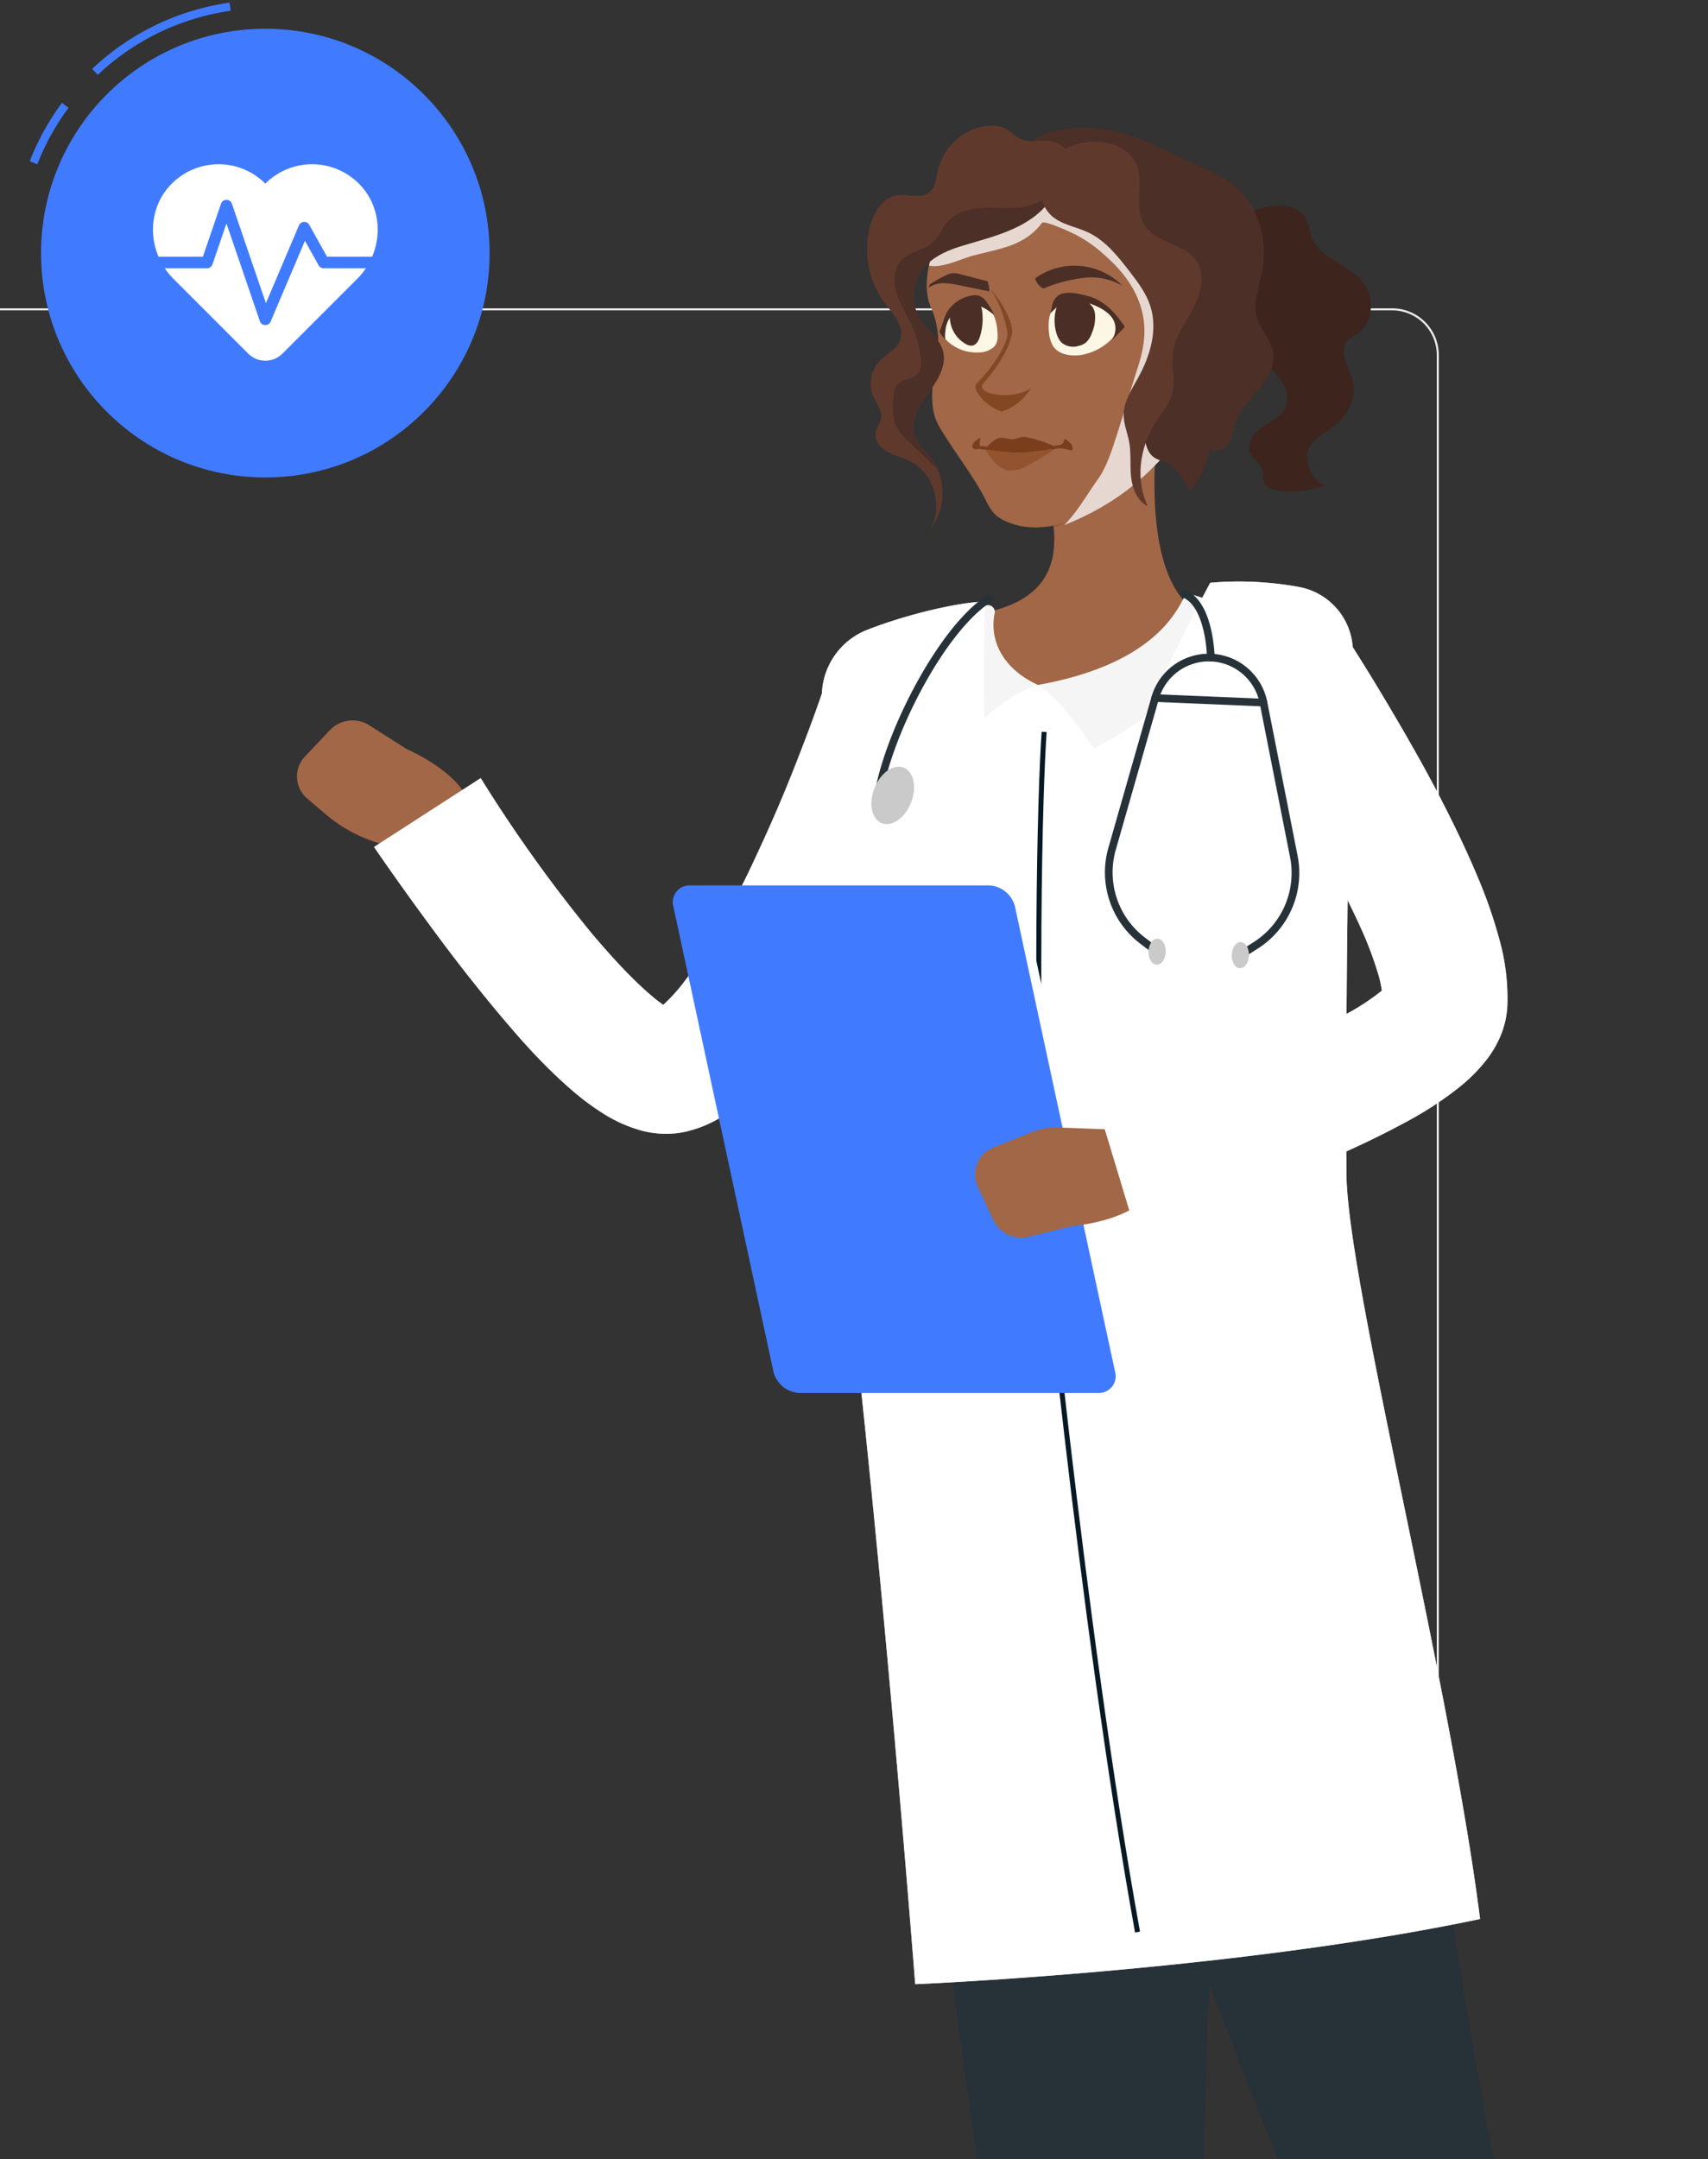 <svg xmlns="http://www.w3.org/2000/svg" xmlns:xlink="http://www.w3.org/1999/xlink" width="455" height="575" viewBox="0 0 455 575">
  <rect x="0" y="0" width="455" height="575" fill="#333333" stroke="none"/>
  <defs>
    <clipPath id="clip-path">
      <rect id="Rectangle_19023" data-name="Rectangle 19023" width="455" height="575" transform="translate(339.9 353.914)" fill="#fff" stroke="#707070" stroke-width="1"/>
    </clipPath>
  </defs>
  <g id="Mask_Group_4" data-name="Mask Group 4" transform="translate(-339.9 -353.914)" clip-path="url(#clip-path)">
    <g id="Group_17743" data-name="Group 17743" transform="translate(194.67 354.622)">
      <g id="Group_17717" data-name="Group 17717" transform="translate(0 81.397)">
        <rect id="Rectangle_18973" data-name="Rectangle 18973" width="1088.741" height="0.544" transform="translate(0 713.007)" fill="#ebebeb"/>
        <rect id="Rectangle_18974" data-name="Rectangle 18974" width="72.123" height="0.544" transform="translate(907.529 748.055)" fill="#ebebeb"/>
        <rect id="Rectangle_18975" data-name="Rectangle 18975" width="18.93" height="0.544" transform="translate(702.297 753.964)" fill="#ebebeb"/>
        <rect id="Rectangle_18976" data-name="Rectangle 18976" width="103.794" height="0.544" transform="translate(801.556 727.835)" fill="#ebebeb"/>
        <rect id="Rectangle_18977" data-name="Rectangle 18977" width="51.561" height="0.544" transform="translate(114.229 731.494)" fill="#ebebeb"/>
        <rect id="Rectangle_18978" data-name="Rectangle 18978" width="56.282" height="0.544" transform="translate(185.176 731.494)" fill="#ebebeb"/>
        <rect id="Rectangle_18979" data-name="Rectangle 18979" width="140.752" height="0.544" transform="translate(286.276 740.687)" fill="#ebebeb"/>
        <path id="Path_8966" data-name="Path 8966" d="M471.106,670.847H50.636a12.444,12.444,0,0,1-12.429-12.429V67.38A12.442,12.442,0,0,1,50.636,54.953h420.47A12.442,12.442,0,0,1,483.533,67.38V658.418A12.444,12.444,0,0,1,471.106,670.847ZM50.636,55.5A11.9,11.9,0,0,0,38.751,67.38V658.418A11.9,11.9,0,0,0,50.636,670.3h420.47a11.9,11.9,0,0,0,11.883-11.885V67.38A11.9,11.9,0,0,0,471.106,55.5Z" transform="translate(44.988 -54.953)" fill="#ebebeb"/>
      </g>
      <g id="Group_17726" data-name="Group 17726" transform="translate(153.139 0)">
        <path id="Path_8975" data-name="Path 8975" d="M126.921,85.466l-1.494-1.585a66.917,66.917,0,0,1,36.6-17.64l.3,2.156A64.733,64.733,0,0,0,126.921,85.466Z" transform="translate(-108.782 -66.241)" fill="#407bff"/>
        <path id="Path_8976" data-name="Path 8976" d="M119.812,94.834l-2.029-.79A67.4,67.4,0,0,1,126.378,78.5l1.751,1.3A65.231,65.231,0,0,0,119.812,94.834Z" transform="translate(-117.783 -51.805)" fill="#407bff"/>
        <circle id="Ellipse_513" data-name="Ellipse 513" cx="59.744" cy="59.744" r="59.744" transform="translate(3.028 6.949)" fill="#407bff"/>
        <path id="Path_8977" data-name="Path 8977" d="M182.22,86.395a17.619,17.619,0,0,0-25.146-.235,17.619,17.619,0,0,0-25.146.235c-6.732,6.984-6.214,18.234.644,25.092l19.94,19.94a6.45,6.45,0,0,0,9.123,0l19.939-19.94C188.434,104.628,188.952,93.379,182.22,86.395Z" transform="translate(-94.299 -37.971)" fill="#fff"/>
        <path id="Path_8978" data-name="Path 8978" d="M157.788,120.521c-.018,0-.037,0-.055,0a1.534,1.534,0,0,1-1.4-1.039l-8.9-26.025-3.724,10.886a1.539,1.539,0,0,1-1.456,1.041h-14.9a1.537,1.537,0,1,1,0-3.075h13.8l4.823-14.1a1.537,1.537,0,0,1,2.909,0l9.059,26.477,8.789-20.7a1.538,1.538,0,0,1,1.331-.935,1.52,1.52,0,0,1,1.427.784l4.738,8.477h14a1.537,1.537,0,1,1,0,3.075h-14.9a1.542,1.542,0,0,1-1.342-.787l-3.647-6.525L159.2,119.585A1.537,1.537,0,0,1,157.788,120.521Z" transform="translate(-95.015 -34.657)" fill="#407bff"/>
      </g>
      <g id="Group_18704" data-name="Group 18704" transform="translate(224.346 32.784)">
        <g id="Group_18716" data-name="Group 18716" transform="translate(0 0)">
          <path id="Path_9218" data-name="Path 9218" d="M263.756,437.21l-22.683,2.179-8.177-52.32,22.683-2.179Z" transform="translate(7.084 401.969)" fill="#ffb573"/>
          <path id="Path_9219" data-name="Path 9219" d="M256.775,406.348l23.731-7.389a1.684,1.684,0,0,1,2.115.974l7.752,18.863a3.868,3.868,0,0,1-2.431,5.017c-8.587,2.514-16.745,3.182-27.1,7.623-12.108,5.192-17.187,12.024-30.2,12.024-9.343,0-11.438-8.551-7.5-9.749,17.93-5.441,15.635-9.916,28.7-23.962A11.749,11.749,0,0,1,256.775,406.348Z" transform="translate(-11.2 423.925)" fill="#263238"/>
          <path id="Path_9220" data-name="Path 9220" d="M232.9,387.074l4.211,26.969,22.692-2.18-4.211-26.969Z" transform="translate(7.088 401.977)" opacity="0.2"/>
          <path id="Path_9221" data-name="Path 9221" d="M307.091,129.6c-29.74-3.5-59.321-1.144-89.007,4.614a23.72,23.72,0,0,0-19.05,20.469c-3.218,28.422-6.888,92.138,7.449,187.177,0,.01,121.518-10.23,121.518-10.23.254-17.254-12.018-95.816-1.879-177.377A21.81,21.81,0,0,0,307.091,129.6Z" transform="translate(-50.702 -1.474)" fill="#fff"/>
          <path id="Path_9224" data-name="Path 9224" d="M259.037,105.795c-2.776,16.758-5.13,47.392,6.873,58.213-8.8,9.242-20.343,19.958-40.134,21.168s-16.735-12.5-11.718-19.822c18.472-4.922,17.58-18.7,13.954-31.575Z" transform="translate(-28.374 -36.274)" fill="#a16747"/>
          <path id="Path_9225" data-name="Path 9225" d="M261.528,128.766a24.166,24.166,0,0,0-4.364-1.416,1.71,1.71,0,0,0-1.91.792c-1.92,3.249-7.734,17.711-38.926,23.273,5.122,3.028,11.951,12.45,14.9,16.951,9.353-4.853,33.693-19.38,31.367-38.163A1.872,1.872,0,0,0,261.528,128.766Z" transform="translate(-18.932 -2.51)" fill="#f5f5f5"/>
          <path id="Path_9226" data-name="Path 9226" d="M220.581,130.6a1.813,1.813,0,0,0-2.105-2.159,26.143,26.143,0,0,0-3.187.864,2.175,2.175,0,0,0-.658.38c-2.388,2.21-15.419,21.012-3.223,36.235,2.712-4.128,11.435-13.525,20.713-16.262C223.347,145.692,219.016,138.331,220.581,130.6Z" transform="translate(-34.725 -0.758)" fill="#f5f5f5"/>
          <path id="Path_9227" data-name="Path 9227" d="M235.568,110.238,217.206,126.79a53.675,53.675,0,0,1,1.874,9.155c7.076-1.211,16.606-9.261,17.141-16.717C236.485,115.51,236.223,111.95,235.568,110.238Z" transform="translate(-17.553 -29.298)" opacity="0.2"/>
          <path id="Path_9228" data-name="Path 9228" d="M285.437,435.006c.894-67.111,9.466-226.931,9.466-226.931l-94.736,7.983s18.842,164.726,30.218,233.187c11.818,71.185,48.092,237.9,48.092,237.9l38.458-3.274S302.943,486.9,285.437,435.006Z" transform="translate(-44.308 124.329)" fill="#263238"/>
          <path id="Path_9229" data-name="Path 9229" d="M231.993,406.262l45.718-3.871-1.795-14.762-47.631,3.191Z" transform="translate(-0.156 406.271)" fill="#407bff"/>
          <path id="Path_9230" data-name="Path 9230" d="M346.225,425.559C326.561,324.51,322.158,245.468,303.483,207.2l-91.773,10.23s54.679,150.6,81.36,214.866c27.738,66.826,82.492,180.991,82.492,180.991H421.4S378.61,471.589,346.225,425.559Z" transform="translate(-26.183 122.955)" fill="#263238"/>
          <path id="Path_9231" data-name="Path 9231" d="M168.663,147.941l-9.857-6.276a8.3,8.3,0,0,0-10.435,1.211l-6.729,7.1a7.7,7.7,0,0,0,.673,11.232l4.814,4.107a39.1,39.1,0,0,0,14.306,7.752l14.522,4.282,9.525-10.227C188.305,156.335,168.663,147.941,168.663,147.941Z" transform="translate(-139.527 17.997)" fill="#a16747"/>
          <g id="Group_18707" data-name="Group 18707" transform="translate(20.524 148.301)">
            <g id="Group_18705" data-name="Group 18705">
              <path id="Path_9232" data-name="Path 9232" d="M302.962,149.289c-3.6,8.79-7.122,16.956-10.959,25.319-3.83,8.294-7.731,16.583-12.011,24.79-4.264,8.222-8.867,16.352-14.054,24.515-2.624,4.076-5.428,8.142-8.646,12.216a77.468,77.468,0,0,1-11.831,12.257,41.729,41.729,0,0,1-9.5,5.852,34.472,34.472,0,0,1-3.262,1.2l-1.791.5a27.612,27.612,0,0,1-2.737.488,25.46,25.46,0,0,1-9.368-.689,37.829,37.829,0,0,1-10.754-4.889,66.185,66.185,0,0,1-7.063-5.223c-8.207-6.981-14.365-14.067-20.426-21.274-5.994-7.186-11.643-14.414-17.059-21.775-5.467-7.384-10.659-14.619-15.992-22.371l28.422-18.344a385.525,385.525,0,0,0,29.7,41.507c5.346,6.312,11.026,12.5,16.38,16.935a33.9,33.9,0,0,0,3.619,2.652c.961.635,1.907.9,1.252.658a7.056,7.056,0,0,0-2.791-.149,8.223,8.223,0,0,0-1.108.193.631.631,0,0,0-.2.039c-.123.049-.123.01-.152.041a16.08,16.08,0,0,0,1.673-1.254,46.228,46.228,0,0,0,6.325-7.05c2.205-2.922,4.372-6.2,6.462-9.615a236.436,236.436,0,0,0,11.623-21.96c3.6-7.652,7.055-15.478,10.219-23.448,3.138-7.911,6.279-16.154,8.862-23.957Z" transform="translate(-147.512 -136.446)" fill="#fff"/>
            </g>
            <g id="Group_18706" data-name="Group 18706" opacity="0.6">
              <path id="Path_9233" data-name="Path 9233" d="M302.962,149.289c-3.6,8.79-7.122,16.956-10.959,25.319-3.83,8.294-7.731,16.583-12.011,24.79-4.264,8.222-8.867,16.352-14.054,24.515-2.624,4.076-5.428,8.142-8.646,12.216a77.468,77.468,0,0,1-11.831,12.257,41.729,41.729,0,0,1-9.5,5.852,34.472,34.472,0,0,1-3.262,1.2l-1.791.5a27.612,27.612,0,0,1-2.737.488,25.46,25.46,0,0,1-9.368-.689,37.829,37.829,0,0,1-10.754-4.889,66.185,66.185,0,0,1-7.063-5.223c-8.207-6.981-14.365-14.067-20.426-21.274-5.994-7.186-11.643-14.414-17.059-21.775-5.467-7.384-10.659-14.619-15.992-22.371l28.422-18.344a385.525,385.525,0,0,0,29.7,41.507c5.346,6.312,11.026,12.5,16.38,16.935a33.9,33.9,0,0,0,3.619,2.652c.961.635,1.907.9,1.252.658a7.056,7.056,0,0,0-2.791-.149,8.223,8.223,0,0,0-1.108.193.631.631,0,0,0-.2.039c-.123.049-.123.01-.152.041a16.08,16.08,0,0,0,1.673-1.254,46.228,46.228,0,0,0,6.325-7.05c2.205-2.922,4.372-6.2,6.462-9.615a236.436,236.436,0,0,0,11.623-21.96c3.6-7.652,7.055-15.478,10.219-23.448,3.138-7.911,6.279-16.154,8.862-23.957Z" transform="translate(-147.512 -136.446)" fill="#fff"/>
            </g>
          </g>
          <g id="Group_18708" data-name="Group 18708" transform="translate(138.356 121.363)">
            <path id="Path_9234" data-name="Path 9234" d="M298.284,126.3c-9.638,17.876-43.954,86.54-48.107,128.84-15.2-38.451-11.872-123.831-11.872-123.831-7.472.2-21.171,3.513-31.55,7.585A19,19,0,0,0,194.878,155.1c-1.576,20.852-3.763,70.5,4.169,132.3,10.656,83.013,20.644,212.1,20.644,212.1s84.944-3.537,150.474-17.362c-8-63.449-35.348-169.807-35.593-198.3-.316-36.651.532-108.315,1.694-138.224a17.694,17.694,0,0,0-14.188-18.171A88.761,88.761,0,0,0,298.284,126.3Z" transform="translate(-193.357 -125.965)" fill="#fff"/>
            <path id="Path_9235" data-name="Path 9235" d="M298.284,126.3c-9.638,17.876-43.954,86.54-48.107,128.84-15.2-38.451-11.872-123.831-11.872-123.831-7.472.2-21.171,3.514-31.55,7.585A19,19,0,0,0,194.878,155.1c-1.576,20.852-3.763,70.5,4.169,132.3,10.656,83.013,20.644,212.1,20.644,212.1s84.944-3.536,150.474-17.362c-8-63.449-35.348-169.807-35.593-198.3-.316-36.659.535-108.345,1.694-138.242a17.422,17.422,0,0,0-13.381-17.981A88.1,88.1,0,0,0,298.284,126.3Z" transform="translate(-193.357 -125.965)" fill="#fff" opacity="0.7"/>
          </g>
          <path id="Path_9236" data-name="Path 9236" d="M243.134,397.469c-14.748-81.392-26.455-200.825-27.409-215.2l1.334-.09c.954,14.368,12.653,133.716,27.391,215.056Z" transform="translate(-19.878 83.662)" fill="#071a23"/>
          <path id="Path_9294" data-name="Path 9294" d="M22.03,153.625C7.282,72.234.954,14.468,0,.09L1.334,0c.954,14.368,7.274,72.049,22.012,153.389Z" transform="translate(198.388 161.272) rotate(8)" fill="#071a23"/>
          <g id="Group_18709" data-name="Group 18709" transform="translate(100.15 202.291)">
            <path id="Path_9237" data-name="Path 9237" d="M291.612,290.813H213.289a7.33,7.33,0,0,1-6.791-5.588L180.293,163.474a4.386,4.386,0,0,1,4.385-5.588H263a7.333,7.333,0,0,1,6.791,5.588L296,285.225A4.385,4.385,0,0,1,291.612,290.813Z" transform="translate(-175.865 -156.77)" fill="#fff"/>
            <path id="Path_9238" data-name="Path 9238" d="M291.808,292.61H212.172a7.458,7.458,0,0,1-6.906-5.683L178.623,163.135a4.458,4.458,0,0,1,4.459-5.683h79.636a7.458,7.458,0,0,1,6.9,5.683l26.646,123.793A4.459,4.459,0,0,1,291.808,292.61Z" transform="translate(-178.492 -157.452)" fill="#407bff"/>
          </g>
          <path id="Path_9239" data-name="Path 9239" d="M251.772,183.282l-19.822-.74a17.012,17.012,0,0,0-6.978,1.213l-10.23,4.11a7.708,7.708,0,0,0-4.215,10.435l4.118,8.87a8.3,8.3,0,0,0,9.5,4.47l11.342-2.807s21.292-1.7,22.053-12.818Z" transform="translate(-29.175 84.216)" fill="#a16747"/>
          <g id="Group_18712" data-name="Group 18712" transform="translate(213.633 132.702)">
            <g id="Group_18710" data-name="Group 18710">
              <path id="Path_9240" data-name="Path 9240" d="M286.32,130.377c4.922,7.6,9.4,14.761,13.841,22.31,4.426,7.477,8.764,15.044,12.854,22.862,4.066,7.847,7.975,15.871,11.491,24.51a126.584,126.584,0,0,1,4.688,13.859,58.18,58.18,0,0,1,2.264,17.663l-.028.673-.015.334c0,.08-.01.231-.041.506-.1.928-.244,1.861-.424,2.773-.2.817-.422,1.632-.676,2.434s-.527,1.421-.82,2.131a28.563,28.563,0,0,1-3.75,6.223,44.668,44.668,0,0,1-7.132,7.1,92.4,92.4,0,0,1-12.81,8.5,239.636,239.636,0,0,1-24.481,11.661c-8.083,3.449-16.169,6.582-24.286,9.543-8.148,3.025-16.118,5.8-24.561,8.636l-9.787-32.38c7.61-2.115,15.565-4.7,23.24-7.315,7.7-2.7,15.313-5.554,22.721-8.61a200.454,200.454,0,0,0,20.932-10.116,60.9,60.9,0,0,0,8.15-5.426,9.071,9.071,0,0,0,1.781-1.763,2.909,2.909,0,0,0-.5.853c-.105.218-.141.37-.252.663a4.952,4.952,0,0,0-.249.918,6.225,6.225,0,0,0-.2,1.213c-.008.147-.01.167-.013.116l-.008-.059-.013-.116a29.673,29.673,0,0,0-1.4-7.161,93.7,93.7,0,0,0-3.665-9.9,197.191,197.191,0,0,0-10.638-20.742c-4.012-6.9-8.263-13.774-12.769-20.521-4.49-6.68-9.255-13.55-13.969-19.714Z" transform="translate(-222.645 -130.377)" fill="#fff"/>
            </g>
            <g id="Group_18711" data-name="Group 18711" opacity="0.7">
              <path id="Path_9241" data-name="Path 9241" d="M286.32,130.377c4.922,7.6,9.4,14.761,13.841,22.31,4.426,7.477,8.764,15.044,12.854,22.862,4.066,7.847,7.975,15.871,11.491,24.51a126.584,126.584,0,0,1,4.688,13.859,58.18,58.18,0,0,1,2.264,17.663l-.028.673-.015.334c0,.08-.01.231-.041.506-.1.928-.244,1.861-.424,2.773-.2.817-.422,1.632-.676,2.434s-.527,1.421-.82,2.131a28.563,28.563,0,0,1-3.75,6.223,44.668,44.668,0,0,1-7.132,7.1,92.4,92.4,0,0,1-12.81,8.5,239.636,239.636,0,0,1-24.481,11.661c-8.083,3.449-16.169,6.582-24.286,9.543-8.148,3.025-16.118,5.8-24.561,8.636l-9.787-32.38c7.61-2.115,15.565-4.7,23.24-7.315,7.7-2.7,15.313-5.554,22.721-8.61a200.454,200.454,0,0,0,20.932-10.116,60.9,60.9,0,0,0,8.15-5.426,9.071,9.071,0,0,0,1.781-1.763,2.909,2.909,0,0,0-.5.853c-.105.218-.141.37-.252.663a4.952,4.952,0,0,0-.249.918,6.225,6.225,0,0,0-.2,1.213c-.008.147-.01.167-.013.116l-.008-.059-.013-.116a29.673,29.673,0,0,0-1.4-7.161,93.7,93.7,0,0,0-3.665-9.9,197.191,197.191,0,0,0-10.638-20.742c-4.012-6.9-8.263-13.774-12.769-20.521-4.49-6.68-9.255-13.55-13.969-19.714Z" transform="translate(-222.645 -130.377)" fill="#fff"/>
            </g>
          </g>
          <path id="Path_9242" data-name="Path 9242" d="M259.335,214.731a1.018,1.018,0,0,1-.55-1.879L262.8,210.3a21.818,21.818,0,0,0,9.759-22.772L264.5,146.648a13.835,13.835,0,0,0-26.877-1.126L226.171,185.59a21.809,21.809,0,0,0,7.824,23.5l3.791,2.879a1.022,1.022,0,0,1-1.236,1.627l-3.788-2.879a23.84,23.84,0,0,1-8.551-25.692l11.448-40.067a15.874,15.874,0,0,1,30.838,1.29l8.068,40.88A23.843,23.843,0,0,1,263.9,212.019l-4.017,2.555A1.013,1.013,0,0,1,259.335,214.731Z" transform="translate(-8.033 7.153)" fill="#263238"/>
          <path id="Path_9243" data-name="Path 9243" d="M257.951,140.887h-.044l-28.856-1.208a1.018,1.018,0,0,1-.977-1.061,1.079,1.079,0,0,1,1.061-.974l28.856,1.205a1.019,1.019,0,0,1-.041,2.038Z" transform="translate(-0.488 13.735)" fill="#263238"/>
          <path id="Path_9244" data-name="Path 9244" d="M239.173,145.847a1.017,1.017,0,0,1-1.018-.995c-.121-5.025-1.609-14.054-6.42-16.028a1.019,1.019,0,1,1,.774-1.887c7.125,2.92,7.646,16.344,7.685,17.866a1.019,1.019,0,0,1-.995,1.044Z" transform="translate(4.264 -3.195)" fill="#263238"/>
          <path id="Path_9245" data-name="Path 9245" d="M200.515,180.053a.907.907,0,0,1-.2-.021,1.019,1.019,0,0,1-.8-1.2c3.382-16.886,17.421-43.56,29.781-51.356a1.021,1.021,0,0,1,1.09,1.727c-11.952,7.536-25.566,33.534-28.871,50.032A1.019,1.019,0,0,1,200.515,180.053Z" transform="translate(-45.368 -2.472)" fill="#263238"/>
          <path id="Path_9246" data-name="Path 9246" d="M209.628,154.719c-1.6,4.087-5.092,6.544-7.788,5.485s-3.583-5.23-1.977-9.32,5.092-6.546,7.788-5.487S211.234,150.629,209.628,154.719Z" transform="translate(-46.042 25.523)" fill="#cacaca"/>
          <path id="Path_9247" data-name="Path 9247" d="M232.375,166.54c-.082,1.92-1.172,3.434-2.439,3.38s-2.228-1.653-2.149-3.573,1.172-3.434,2.439-3.38S232.454,164.62,232.375,166.54Z" transform="translate(-0.946 53.497)" fill="#cacaca"/>
          <path id="Path_9248" data-name="Path 9248" d="M241,166.9c-.08,1.92-1.172,3.434-2.439,3.382s-2.228-1.653-2.149-3.575,1.172-3.434,2.439-3.38S241.078,164.979,241,166.9Z" transform="translate(12.596 54.062)" fill="#cacaca"/>
          <g id="Group_18715" data-name="Group 18715" transform="translate(151.872)">
            <g id="Group_18713" data-name="Group 18713" transform="translate(15.891 8.354)">
              <path id="Path_9249" data-name="Path 9249" d="M279.529,144.156c-5.613,11.723-14.55,22.127-24.332,28.645-8.119,5.4-19.845,10.594-29.5,6.084a9.656,9.656,0,0,1-2.92-1.961,13.748,13.748,0,0,1-2.169-3.431c-3.593-7.055-8.587-13.041-12.517-19.816-3.277-5.649-1.37-12.982-.555-18.963a21.971,21.971,0,0,0-1.6-12.64c-1.483-3.408-1.329-7.395-.594-10.957a1.381,1.381,0,0,1,.057-.226c1.5-7.071,5.5-13.985,10.209-19.356,2.928-3.336,6.559-6.816,10.929-7.919a61.867,61.867,0,0,1,16.614-1.6A70.861,70.861,0,0,1,257.43,83.6a43.209,43.209,0,0,1,9.148,3.1,31.041,31.041,0,0,1,12.059,9.867C288.633,110.7,287.008,128.59,279.529,144.156Z" transform="translate(-204.799 -81.997)" fill="#a16747"/>
              <path id="Path_9250" data-name="Path 9250" d="M279.163,144.156c-5.613,11.723-14.55,22.127-24.332,28.645a72.645,72.645,0,0,1-13.052,6.886c-.239.1-.465.185-.707.27,3.472-3.472,6.032-8.083,8.883-12.083,2.19-3.074,3.424-6.711,4.6-10.3,2.133-6.5,4-13.09,6.107-19.6,1.84-5.7,2.555-10.993.558-16.822-2.018-5.888-6-10.206-10.638-14.154a34.538,34.538,0,0,0-7.574-4.889c-.81-.383-7.323-3.346-7.878-2.609-4.768,6.343-11.571,6.868-18.616,8.8-3.069.848-8.1,3.352-11.481,2.588,1.5-7.071,5.5-13.985,10.209-19.356,2.928-3.336,6.559-6.816,10.929-7.919a61.867,61.867,0,0,1,16.614-1.6,70.86,70.86,0,0,1,14.28,1.583,35.326,35.326,0,0,1,3.9,2.771c9.021,7.395,13.6,18.917,16.174,30.285A83.9,83.9,0,0,1,279.163,144.156Z" transform="translate(-204.432 -81.997)" fill="#e6d8d1" style="mix-blend-mode: multiply;isolation: isolate"/>
              <path id="Path_9251" data-name="Path 9251" d="M213.824,95.667a29.588,29.588,0,0,1,4.544,11.756c.013,3.156-4.274,9.415-8.055,13.239-1.3,1.316.5,3.418,1.779,4.74a13.625,13.625,0,0,0,4.778,2.9,14.321,14.321,0,0,0,7.657-6.156,12.99,12.99,0,0,1-7.266,1.737c-1.619-.062-6.127-.4-5.655-2.745,3.568-4.007,6.883-8.757,7.914-13.375C220.119,105.087,217.109,99.255,213.824,95.667Z" transform="translate(-196.85 -60.532)" fill="#834724"/>
              <path id="Path_9252" data-name="Path 9252" d="M230.352,114.028a2.058,2.058,0,0,0-1.27-.041h-.039c-.907.19-1.946.586-2.586.627-1.74.123-3.457.45-5.21.5a42.565,42.565,0,0,1-10.242-.871.633.633,0,0,1-.167-.028,12.34,12.34,0,0,1,2.318-2.246c1.65-1.211,2.727-.681,4.454-.409,1.383.218,2.6-.789,4.1-.529A29.591,29.591,0,0,1,230.352,114.028Z" transform="translate(-195.314 -36.471)" fill="#7b3e1d"/>
              <path id="Path_9253" data-name="Path 9253" d="M229.544,112.225a70.17,70.17,0,0,1-7.325,4.477,8.861,8.861,0,0,1-4.966,1.362,6.5,6.5,0,0,1-3.778-1.987,16.758,16.758,0,0,1-2.586-3.65.047.047,0,0,0,.039-.013,42.565,42.565,0,0,0,10.242.871c1.753-.054,3.47-.38,5.21-.5.64-.041,1.678-.437,2.586-.627H229C229.184,112.169,229.364,112.2,229.544,112.225Z" transform="translate(-195.235 -34.64)" fill="#93532e"/>
              <path id="Path_9254" data-name="Path 9254" d="M223.017,114.122c.208.069.468.134.622-.031a.56.56,0,0,0,.111-.393,2.248,2.248,0,0,0-.586-1.385,6.1,6.1,0,0,0-1.141-.961.5.5,0,0,0-.316-.129c-.149.013-.257.162-.3.314s-.049.311-.1.46c-.175.558-.817.74-1.362.835a23.259,23.259,0,0,0-2.455.442c.193,1.044,1.552.468,2.2.427A9,9,0,0,1,223.017,114.122Z" transform="translate(-184.869 -36.107)" fill="#7b3e1d"/>
              <path id="Path_9255" data-name="Path 9255" d="M210.3,114.158a.921.921,0,0,1-.288-.121c-1.547-.964.9-2.6,1.665-2.974l-.193,1.755a.649.649,0,0,0,0,.244c.077.278.432.3.7.288a3.275,3.275,0,0,1,2,.532c-.419.522-1.316.383-1.876.311a6.191,6.191,0,0,0-1.092-.147C210.88,114.07,210.618,114.224,210.3,114.158Z" transform="translate(-197.393 -36.356)" fill="#7b3e1d"/>
              <path id="Path_9256" data-name="Path 9256" d="M223.622,96.5a12.847,12.847,0,0,1,7.952,2.444c2.336,1.516,6,4.488,3.9,7.341a14.983,14.983,0,0,1-8.006,5.377c-2.951.856-7.464.635-9.065-2.439a9.232,9.232,0,0,1-.876-3.21c-.445-3.853.5-7.734,4.066-9.068A7.718,7.718,0,0,1,223.622,96.5Z" transform="translate(-184.967 -59.281)" fill="#fcf6e5"/>
              <path id="Path_9257" data-name="Path 9257" d="M207.458,107.481a11.4,11.4,0,0,0,8.77,3.213,5.775,5.775,0,0,0,3.963-1.6c.982-1.141.936-2.7.786-4.128a12.418,12.418,0,0,0-1.331-4.948,6.255,6.255,0,0,0-4.367-3.123c-2.7-.406-5.3,1.275-6.79,3.285C206.98,102.217,205.4,105.412,207.458,107.481Z" transform="translate(-202.17 -58.693)" fill="#fcf6e5"/>
              <path id="Path_9258" data-name="Path 9258" d="M209.725,101.253a7.786,7.786,0,0,1,5.585-2.331c2.033.152,3.8,1.406,5.38,2.7a18.232,18.232,0,0,0-1.961-3.38,4.476,4.476,0,0,0-2.187-1.822,3.988,3.988,0,0,0-1.673-.057,9.576,9.576,0,0,0-6.382,3.843c-1.08,1.5-1.509,3.634-2.228,5.351a1.094,1.094,0,0,0-.116.437,1.018,1.018,0,0,0,.2.514,7.039,7.039,0,0,0,1.432,1.64c-.4-.334-.11-2.383-.049-2.856a6.964,6.964,0,0,1,.807-2.493A6.75,6.75,0,0,1,209.725,101.253Z" transform="translate(-202.689 -59.536)" fill="#4b2f26"/>
              <path id="Path_9259" data-name="Path 9259" d="M220,96.664c2.046-1.249,5.588-.288,7.739.262,4.2,1.074,7.266,4.4,9.659,7.947a.424.424,0,0,1,.1.28.435.435,0,0,1-.141.224q-1.511,1.531-3.025,3.066c-.049.051-.175.057-.146-.01a5.2,5.2,0,0,0,.83-3.606c-.537-3.755-5.444-5.58-8.536-6.462a7.027,7.027,0,0,0-7.071,1.547l-1.876,1.776c.421-.4.6-2.3.853-2.917A4.089,4.089,0,0,1,220,96.664Z" transform="translate(-184.796 -59.927)" fill="#4b2f26"/>
              <path id="Path_9260" data-name="Path 9260" d="M211.55,108.617a2.775,2.775,0,0,0,1.673.35c1.064-.2,1.658-1.331,1.984-2.362a15.668,15.668,0,0,0,.625-6.5,4.065,4.065,0,0,0-1.118-2.694,2.991,2.991,0,0,0-2.241-.619c-2.5.242-5.523,2.118-5.269,4.873A8.375,8.375,0,0,0,211.55,108.617Z" transform="translate(-201.045 -58.79)" fill="#4b2f26"/>
              <path id="Path_9261" data-name="Path 9261" d="M218.561,106.379a5.753,5.753,0,0,0,1.352,2.431,4.782,4.782,0,0,0,4.575.874,4.676,4.676,0,0,0,1.953-.923A6.187,6.187,0,0,0,228,106.237a10.7,10.7,0,0,0,.838-4.781,5,5,0,0,0-.555-1.966,6.165,6.165,0,0,0-3.452-2.47c-1.879-.73-4.516-1.324-5.68.979A11.632,11.632,0,0,0,218.561,106.379Z" transform="translate(-183.995 -59.431)" fill="#4b2f26"/>
              <path id="Path_9262" data-name="Path 9262" d="M239.286,98.567a16.726,16.726,0,0,0-10.4-2.079,40.482,40.482,0,0,0-10.677,2.838,4.515,4.515,0,0,1-2.187-2.712,17.973,17.973,0,0,1,23.261,1.953Z" transform="translate(-187.171 -64.328)" fill="#4b2f26"/>
              <path id="Path_9263" data-name="Path 9263" d="M205,97.872A6.768,6.768,0,0,1,208.97,96.7a20.111,20.111,0,0,1,4.171.547l8.009,1.63a7.208,7.208,0,0,0-.486-2.706q-3.586-.921-7.168-1.845a6.331,6.331,0,0,0-2.036-.3,5.9,5.9,0,0,0-2.146.707A41.249,41.249,0,0,0,205.274,97Z" transform="translate(-204.489 -63.125)" fill="#4b2f26"/>
            </g>
            <g id="Group_18714" data-name="Group 18714">
              <path id="Path_9264" data-name="Path 9264" d="M247.531,86.991c3.038-.136,6.356,1.229,7.59,4.01a41.717,41.717,0,0,1,1.082,4.033c2.146,6.526,11.45,7.806,14.815,13.8,1.74,3.095,1.568,8-.766,10.813-2.475,2.984-6.371,2.519-5.084,7.947.578,2.437,1.982,4.642,2.367,7.114.576,3.7-1.264,7.443-3.927,10.073-3.76,3.714-9.618,4.426-8.132,11.234a8.436,8.436,0,0,0,4.418,5.667,26.981,26.981,0,0,1-11.926,1.385c-1.627-.18-3.465-.673-4.171-2.149-.55-1.154-.221-2.555-.661-3.753a9.189,9.189,0,0,0-2.272-2.8c-2.714-2.925-.131-6.8,2.622-8.549,2.095-1.326,4.565-2.406,5.721-4.6,1.452-2.763.2-6.225-1.75-8.664s-4.539-4.336-6.3-6.909c-2.768-4.038-3.161-9.191-3.465-14.075-.368-5.9-.75-11.867-.069-17.763C238.2,88.772,242.6,87.214,247.531,86.991Z" transform="translate(-137.96 -65.816)" fill="#3d251e"/>
              <path id="Path_9265" data-name="Path 9265" d="M237.566,79.471c6.94,1.151,12.54,3.938,18.7,6.934,3.747,1.825,7.433,3.46,11.134,5.269a20.99,20.99,0,0,1,8.911,8.446,25.551,25.551,0,0,1,2.539,17.431c-.8,4.071-2.475,8.268-1.236,12.227.954,3.048,3.529,5.451,4.177,8.579.758,3.675-1.334,7.323-3.717,10.224s-5.212,5.618-6.374,9.189c-.6,1.84-.74,3.878-1.812,5.49s-3.655,2.467-4.912.992a22.481,22.481,0,0,1-5.734,11.877c.995-1.067-3.783-6.916-4.721-7.464-2.519-1.468-4.922-1.015-6.241-4.454-.946-2.467-.7-5.21-.386-7.834.9-7.495,2.259-14.948,2.542-22.489s-.568-15.29-3.876-22.076-9.34-12.5-16.709-14.129c-5.878-1.3-17.891-1.7-14.876-11.247C217.52,78.382,230.981,78.376,237.566,79.471Z" transform="translate(-173.677 -78.409)" fill="#4c2f26"/>
              <path id="Path_9266" data-name="Path 9266" d="M254.932,92.527a5.6,5.6,0,0,0-4.511,1.933,14.984,14.984,0,0,0-1.645,2.043c-.45.671-.889,1.37-1.37,2.041-.123.177-.26.342-.383.522-5.59,7.263-15.144,9.181-23.461,11.756-4.236,1.3-8.551,3.359-10.9,7.127A11.617,11.617,0,0,0,212.6,129.9c1.92,3.151,5.387,5.426,6.248,9,.974,4.015-1.683,7.921-4.11,11.265s-4.837,7.523-3.385,11.386c.823,2.167,2.7,3.717,4.138,5.523a13.475,13.475,0,0,1,1.822,3.043,16.022,16.022,0,0,1-2.467,16.9c2.318-2.987,2.606-6.878,1.743-10.551a12.933,12.933,0,0,0-6.852-8.567c-1.907-.918-4.03-1.37-5.852-2.426-1.838-1.067-3.385-3.056-3-5.138.247-1.4,1.329-2.55,1.493-3.948.247-1.93-1.218-3.591-2.041-5.356a8.78,8.78,0,0,1,1.424-9.43c1.892-2.069,4.894-3.344,5.744-6.017,1.095-3.426-1.92-6.605-4.084-9.469a24.361,24.361,0,0,1-3.92-20.981c1.028-3.591,3.4-7.3,7.084-7.88,2.933-.465,6.4,1.095,8.69-.822,1.522-1.262,1.7-3.48,2.11-5.413a15.785,15.785,0,0,1,8.744-11.006c2.426-1.069,6.084-1.781,8.662-.807,2.329.876,3.521,3.1,6.289,3.508,2.467.368,5.056-.411,7.428.329a7.965,7.965,0,0,1,4.385,3.863A23.777,23.777,0,0,1,254.932,92.527Z" transform="translate(-198.616 -78.747)" fill="#60392d"/>
              <path id="Path_9267" data-name="Path 9267" d="M244.548,85.655c-.45.671-.889,1.37-1.37,2.041-.123.177-.26.342-.383.522-5.59,7.263-15.144,9.181-23.461,11.756-4.236,1.3-8.551,3.359-10.9,7.127a11.617,11.617,0,0,0-.069,11.952c1.92,3.151,5.387,5.426,6.248,9,.974,4.015-1.684,7.921-4.11,11.265s-4.837,7.523-3.385,11.386c.823,2.167,2.7,3.717,4.138,5.523a13.478,13.478,0,0,1,1.822,3.043c-2.588-2.48-5.194-4.961-7.783-7.441a13.822,13.822,0,0,1-3.043-3.647c-1-2-.974-4.344-.933-6.59.041-1.987.234-4.261,1.838-5.428,1.3-.93,3.192-.822,4.4-1.876,1.29-1.123,1.331-3.1,1.11-4.8a30.293,30.293,0,0,0-2.575-8.854c-1.3-2.781-3.043-5.4-3.92-8.346-.864-2.961-.7-6.495,1.468-8.69,2.259-2.3,6.03-2.521,8.371-4.74,1.537-1.439,2.275-3.549,3.619-5.169,2.287-2.727,6.043-3.727,9.592-3.917s7.127.272,10.636-.206a15.858,15.858,0,0,0,7.045-3.1A6.1,6.1,0,0,1,244.548,85.655Z" transform="translate(-194.387 -67.899)" fill="#4c2f26"/>
              <path id="Path_9268" data-name="Path 9268" d="M242.239,87.061c-2.316-6.934-12.53-8.06-18.344-5.194-5.868,2.892-10.1,12.586-4.817,17.935,2.6,2.637,6.616,3.136,9.975,4.7,4.634,2.159,7.96,6.328,11.083,10.376,2.221,2.876,4.467,5.84,5.583,9.3,2.028,6.3-.028,13.232-3.221,19.027-1.755,3.187-3.922,6.418-3.886,10.057.021,2.411,1.023,4.7,1.462,7.068.568,3.074.183,6.248.519,9.358s1.65,6.423,4.454,7.806c-3.311-7.024-2.228-15.313,1.82-21.942,1.73-2.835,4.1-5.405,4.814-8.649.7-3.21-.347-6.557-.036-9.829.427-4.454,3.282-8.23,5.4-12.175s3.47-9,.982-12.725c-3.159-4.727-10.774-4.721-13.856-9.5C241.293,98.206,243.922,92.1,242.239,87.061Z" transform="translate(-170.264 -76.152)" fill="#60392d"/>
            </g>
          </g>
        </g>
      </g>
    </g>
  </g>
</svg>
